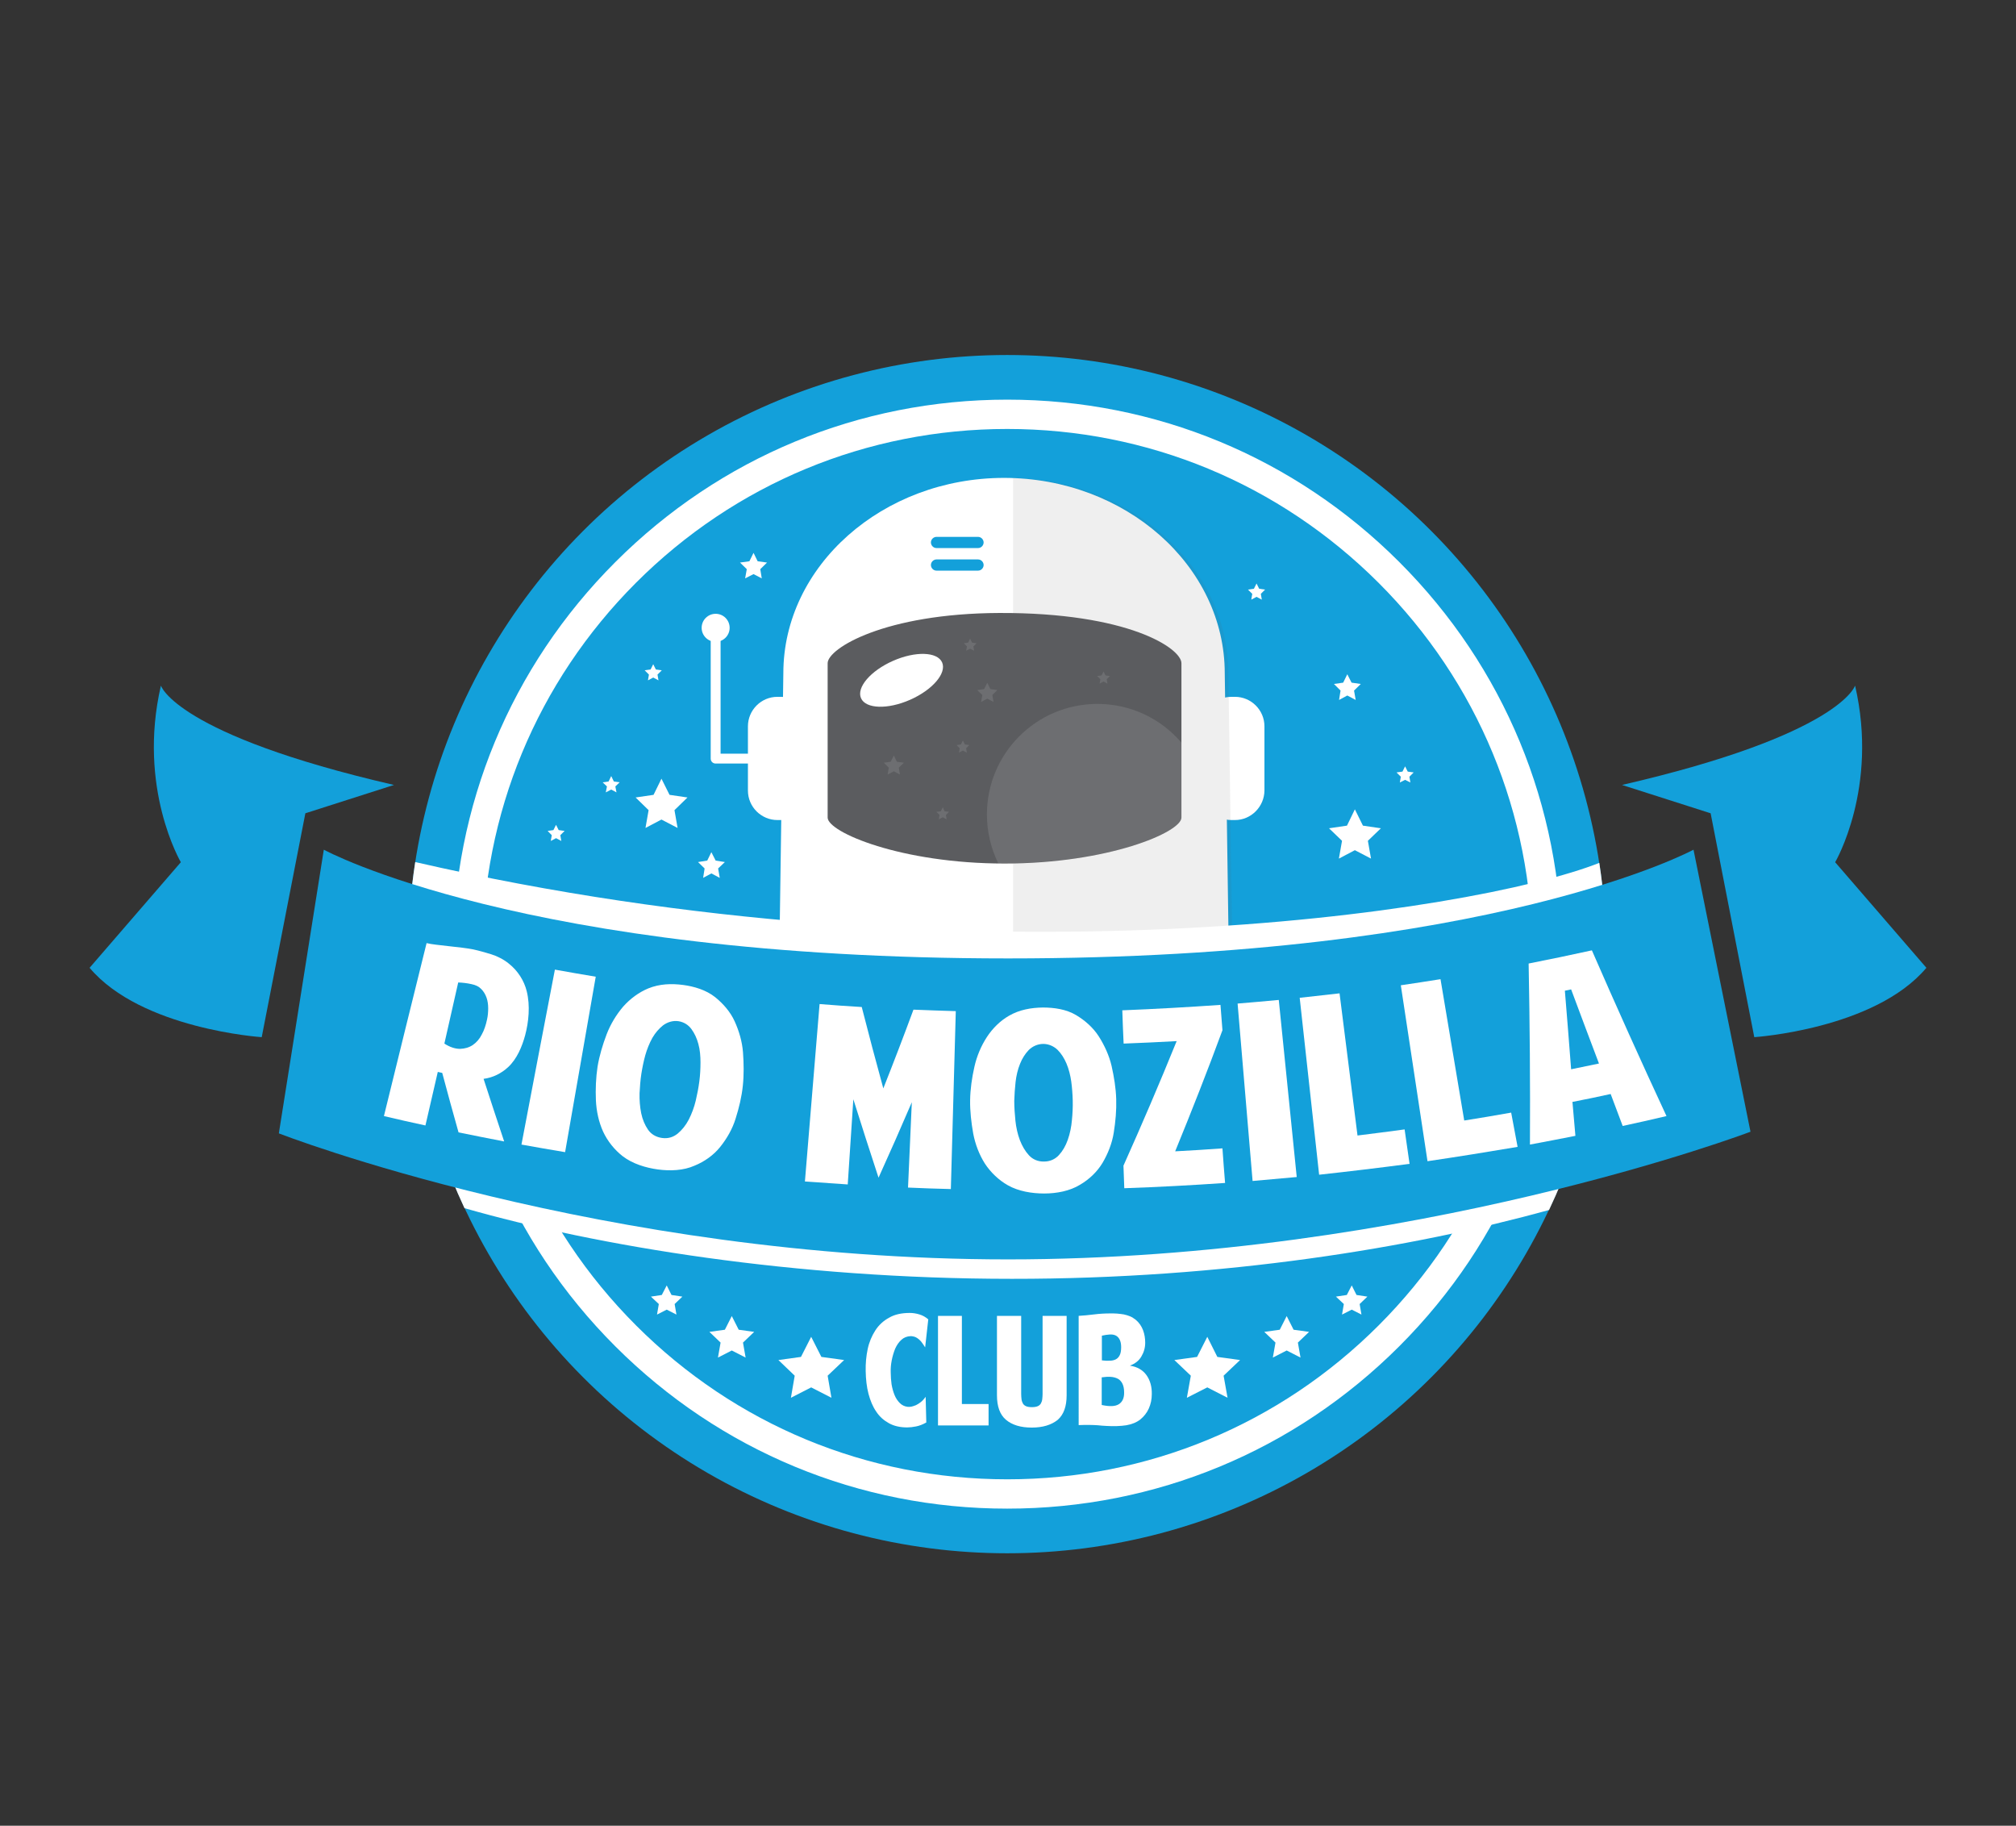 <?xml version="1.0" encoding="utf-8"?>
<!-- Generator: Adobe Illustrator 19.1.0, SVG Export Plug-In . SVG Version: 6.00 Build 0)  -->
<svg version="1.1" id="Layer_1" xmlns="http://www.w3.org/2000/svg" xmlns:xlink="http://www.w3.org/1999/xlink" x="0px" y="0px"
	 viewBox="0 0 1224 1108.3" enable-background="new 0 0 1224 1108.3" xml:space="preserve">
<rect x="0" y="0" width="1224" height="1108.3" fill="#333333" stroke="none"/>
<g>
	<g>
		<g>
			<g>
				<circle fill="#13A0DA" cx="611.5" cy="579.2" r="363.7"/>
			</g>
			<g>
				<g>
					<g>
						<path fill="#FFFFFF" d="M746,575.7l-2.4-167c0-65.2-60.3-118.6-134-118.6h0c-73.7,0-134,53.4-134,118.6l-2.3,161.2
							C576.9,583.1,671.8,582.2,746,575.7z"/>
					</g>
					<g>
						<path fill="#FFFFFF" d="M474.1,497.8H472c-9.8,0-17.9-8-17.9-17.9v-39c0-9.8,8-17.9,17.9-17.9h2.1c9.8,0,17.9,8,17.9,17.9v39
							C492,489.7,484,497.8,474.1,497.8z"/>
					</g>
					<g>
						<path fill="#FFFFFF" d="M749.8,497.8h-2.1c-9.8,0-17.9-8-17.9-17.9v-39c0-9.8,8-17.9,17.9-17.9h2.1c9.8,0,17.9,8,17.9,17.9v39
							C767.6,489.7,759.6,497.8,749.8,497.8z"/>
					</g>
					<g>
						<path fill="#5B5C5F" d="M609.9,524.2c-62.8,0-107.4-19-107.4-27.9v-93.7c0-9,34.7-30.2,104.1-30.5
							c78.5-0.3,110.7,21.5,110.7,30.5v93.7C717.3,505.2,672.7,524.2,609.9,524.2z"/>
					</g>
					<g>
						
							<ellipse transform="matrix(0.915 -0.404 0.404 0.915 -120.089 256.558)" fill="#FFFFFF" cx="547.3" cy="412.6" rx="26.9" ry="12.9"/>
					</g>
					<g opacity="0.1">
						<path fill="#5D5D5D" d="M748.2,575.5l-2.4-166.8c0-64.3-58.5-117-130.7-118.6v290C664.1,581,709.1,579,748.2,575.5z"/>
					</g>
				</g>
				<g opacity="0.11">
					<g>
						<polygon fill="#FFFFFF" points="599.4,414.5 601.3,418.3 605.5,418.9 602.5,421.9 603.2,426.1 599.4,424.1 595.7,426.1 
							596.4,421.9 593.3,418.9 597.5,418.3 						"/>
					</g>
					<g>
						<polygon fill="#FFFFFF" points="542.7,458.6 544.5,462.4 548.8,463 545.7,466 546.4,470.2 542.7,468.2 538.9,470.2 539.6,466 
							536.6,463 540.8,462.4 						"/>
					</g>
					<g>
						<polygon fill="#FFFFFF" points="670,407.6 671.2,410 673.9,410.4 671.9,412.3 672.4,415 670,413.7 667.6,415 668.1,412.3 
							666.1,410.4 668.8,410 						"/>
					</g>
					<g>
						<polygon fill="#FFFFFF" points="584.6,449.5 585.8,451.9 588.5,452.3 586.6,454.2 587,456.9 584.6,455.6 582.2,456.9 
							582.7,454.2 580.8,452.3 583.4,451.9 						"/>
					</g>
					<g>
						<polygon fill="#FFFFFF" points="572.4,490 573.5,492.5 576.2,492.8 574.3,494.7 574.7,497.4 572.4,496.1 570,497.4 
							570.4,494.7 568.5,492.8 571.2,492.5 						"/>
					</g>
					<g>
						<polygon fill="#FFFFFF" points="589,387.7 590.2,390.1 592.9,390.5 591,392.4 591.4,395 589,393.8 586.6,395 587.1,392.4 
							585.2,390.5 587.8,390.1 						"/>
					</g>
				</g>
				<g opacity="0.11">
					<path fill="#FFFFFF" d="M717.3,496.2v-45.4c-12.3-14.4-30.6-23.5-51-23.5c-37.1,0-67.1,30.1-67.1,67.1
						c0,10.7,2.5,20.7,6.9,29.7c1.3,0,2.6,0,3.9,0C672.7,524.2,717.3,505.2,717.3,496.2z"/>
				</g>
				<g>
					<path fill="#13A0DA" d="M593.8,346.4h-25.2c-1.9,0-3.4-1.6-3.4-3.4l0,0c0-1.9,1.6-3.4,3.4-3.4h25.2c1.9,0,3.4,1.6,3.4,3.4l0,0
						C597.2,344.8,595.7,346.4,593.8,346.4z"/>
				</g>
				<g>
					<path fill="#13A0DA" d="M593.8,332.7h-25.2c-1.9,0-3.4-1.6-3.4-3.4l0,0c0-1.9,1.6-3.4,3.4-3.4h25.2c1.9,0,3.4,1.6,3.4,3.4l0,0
						C597.2,331.1,595.7,332.7,593.8,332.7z"/>
				</g>
			</g>
			<g>
				<path fill="#FFFFFF" d="M940.5,734.5c22.3-47.1,34.7-99.7,34.7-155.3c0-18.8-1.4-37.3-4.2-55.4c-76.6,30.3-382.3,76.9-718.9-0.5
					c-2.8,18.2-4.3,36.9-4.3,55.8c0,55.2,12.3,107.4,34.2,154.3c80.7,23.1,200.5,42.9,332.3,42.9
					C743.2,776.4,857.9,757.4,940.5,734.5z"/>
			</g>
			<g>
				<path fill="#FFFFFF" d="M611.5,915.8c-89.9,0-174.4-35-238-98.6S275,669.1,275,579.2c0-89.9,35-174.4,98.6-238
					c63.6-63.6,148.1-98.6,238-98.6c89.9,0,174.4,35,238,98.6c63.6,63.6,98.6,148.1,98.6,238c0,89.9-35,174.4-98.6,238
					S701.5,915.8,611.5,915.8z M611.5,260.4c-85.1,0-165.2,33.2-225.4,93.4C326,414,292.8,494,292.8,579.2
					c0,85.1,33.2,165.2,93.4,225.4c60.2,60.2,140.2,93.4,225.4,93.4c85.1,0,165.2-33.2,225.4-93.4c60.2-60.2,93.4-140.2,93.4-225.4
					c0-85.1-33.2-165.2-93.4-225.4C776.7,293.6,696.7,260.4,611.5,260.4z"/>
			</g>
			<g id="XMLID_173_">
				<path fill="#FFFFFF" d="M559.2,814.3c-0.8-0.9-1.6-1.6-2.4-2.1c-0.8-0.5-1.5-0.8-2.2-0.9c-0.7-0.2-1.3-0.2-1.8-0.2
					c-2.1,0.1-4,0.8-5.5,2.2c-1.6,1.4-2.8,3.2-3.8,5.4c-0.9,2.2-1.6,4.6-2.1,7.1c-0.5,2.6-0.7,5-0.6,7.4c0,2.4,0.2,4.8,0.5,7.1
					c0.4,2.4,1,4.5,1.8,6.5c0.8,2,1.9,3.6,3.2,4.9c1.3,1.3,2.9,2.1,4.8,2.3c0.6,0.1,1.4,0,2.2-0.1c0.9-0.2,1.8-0.5,2.8-0.9
					c1-0.5,2-1.1,3-1.9c1-0.8,2-1.9,2.9-3.2l0.4,15.6c-2.1,1.2-4.2,2-6.2,2.4c-2,0.4-3.8,0.6-5.4,0.6c-4.2,0-7.9-0.8-11-2.5
					c-3.1-1.7-5.8-4-7.8-7.1c-2.1-3-3.6-6.7-4.7-10.8c-1.1-4.2-1.6-8.8-1.7-13.8c-0.1-4.6,0.3-9,1.2-13.3c0.9-4.3,2.5-8,4.6-11.3
					c2.1-3.3,4.9-5.9,8.4-7.8c3.4-2,7.6-2.9,12.6-2.9c1.9,0,3.8,0.3,5.8,0.9c2,0.6,3.8,1.6,5.4,3l-1.9,17
					C560.8,816.5,560,815.3,559.2,814.3z"/>
				<path fill="#FFFFFF" d="M569.5,865.3v-66.5h14.5v53.5h16.2v13H569.5z"/>
				<path fill="#FFFFFF" d="M626.4,866.6c-6.7,0-11.9-1.6-15.6-4.7c-3.7-3.1-5.5-8.1-5.5-14.9v-48.2H620v47.4c0,1.1,0.1,2.1,0.2,3.1
					c0.1,1,0.4,1.8,0.8,2.6c0.4,0.7,1,1.3,1.9,1.7c0.9,0.4,2,0.6,3.6,0.6c1.5,0,2.7-0.2,3.6-0.6c0.9-0.4,1.5-1,1.9-1.7
					c0.4-0.7,0.7-1.6,0.8-2.6c0.1-1,0.2-2,0.2-3.1v-47.4h14.6V847c0,6.8-1.8,11.7-5.4,14.9C638.3,865,633.1,866.6,626.4,866.6z"/>
				<path fill="#FFFFFF" d="M654.7,798.8c3.2-0.2,6.4-0.5,9.6-0.9c3.1-0.4,6.5-0.6,9.9-0.6c1.3,0,2.6,0,4,0.1
					c1.4,0.1,2.7,0.3,4.1,0.5c1.4,0.3,2.7,0.7,3.9,1.2c1.2,0.5,2.3,1.3,3.4,2.1c2.1,1.8,3.5,3.9,4.4,6.3c0.9,2.4,1.3,5,1.3,7.6
					c0,3-0.8,5.8-2.3,8.3c-1.5,2.6-3.8,4.4-7,5.6c4.5,0.7,7.9,2.7,10.1,5.8c2.2,3.1,3.3,7,3.2,11.5c0,3.1-0.6,6-1.8,8.7
					c-1.2,2.7-3,4.9-5.2,6.7c-2.3,1.8-5.1,2.9-8.5,3.5c-3.4,0.5-7.4,0.7-12.1,0.4c-1.8-0.1-3.5-0.2-5.1-0.4c-1.6-0.1-3.3-0.2-5-0.2
					c-1.2,0-2.3,0-3.4,0c-1.1,0-2.2,0.1-3.3,0.1V798.8z M669,825.8c1.7,0.2,3.3,0.3,4.7,0.2c1.4,0,2.7-0.3,3.7-0.8
					c1-0.5,1.8-1.3,2.4-2.5c0.6-1.1,0.9-2.8,0.9-4.9c0-1.9-0.3-3.4-0.9-4.6c-0.6-1.2-1.4-2-2.4-2.5c-1-0.5-2.3-0.7-3.7-0.6
					c-1.4,0.1-3,0.3-4.7,0.7V825.8z M669,852.9c4.7,1,8.1,0.9,10.3-0.5c2.2-1.4,3.3-3.8,3.2-7.3c0-2.2-0.4-3.9-1.1-5.3
					c-0.7-1.3-1.6-2.3-2.8-2.9s-2.6-1-4.3-1.1c-1.6-0.1-3.4,0-5.4,0.3V852.9z"/>
			</g>
			<g id="XMLID_169_">
				<g id="XMLID_172_">
					<polygon fill="#FFFFFF" points="492.5,811.5 498.7,823.7 512.5,825.6 502.5,835.1 504.8,848.5 492.5,842.2 480.2,848.5 
						482.5,835.1 472.6,825.6 486.3,823.7 					"/>
				</g>
				<g id="XMLID_171_">
					<polygon fill="#FFFFFF" points="444.3,798.9 448.5,807.2 457.9,808.5 451.1,815 452.7,824.1 444.3,819.8 435.9,824.1 
						437.5,815 430.7,808.5 440.1,807.2 					"/>
				</g>
				<g id="XMLID_170_">
					<polygon fill="#FFFFFF" points="404.8,780.3 407.7,786.1 414.3,787.1 409.6,791.6 410.7,798 404.8,795 398.9,798 400,791.6 
						395.2,787.1 401.8,786.1 					"/>
				</g>
			</g>
			<g id="XMLID_165_">
				<g id="XMLID_168_">
					<polygon fill="#FFFFFF" points="733,811.5 726.8,823.7 713,825.6 723,835.1 720.6,848.5 733,842.2 745.3,848.5 742.9,835.1 
						752.9,825.6 739.1,823.7 					"/>
				</g>
				<g id="XMLID_167_">
					<polygon fill="#FFFFFF" points="781.2,798.9 777,807.2 767.6,808.5 774.4,815 772.8,824.1 781.2,819.8 789.6,824.1 788,815 
						794.8,808.5 785.4,807.2 					"/>
				</g>
				<g id="XMLID_166_">
					<polygon fill="#FFFFFF" points="820.7,780.3 817.7,786.1 811.1,787.1 815.9,791.6 814.8,798 820.7,795 826.6,798 825.5,791.6 
						830.2,787.1 823.6,786.1 					"/>
				</g>
			</g>
			<g>
				<g id="XMLID_159_">
					<g id="XMLID_160_">
						<g id="XMLID_164_">
							<path fill="#13A0DA" d="M1062.8,687c0,0-204.1,77.5-450.8,77.5S169.3,688,169.3,688l27.3-172.2c0,0,120.5,66,415.4,66
								s416.2-66,416.2-66L1062.8,687z"/>
						</g>
						<g id="XMLID_163_">
							<path fill="#13A0DA" d="M239.2,476.5l-53.8,17.2l-26.5,135.9c0,0-73.1-4.8-104.5-42.1l55.4-64.1c0,0-26.5-45-12.1-107.2
								C97.7,416.2,106.6,445.9,239.2,476.5z"/>
						</g>
						<g id="XMLID_162_">
							<path fill="#13A0DA" d="M984.8,476.5l53.8,17.2l26.5,135.9c0,0,73.1-4.8,104.5-42.1l-55.4-64.1c0,0,26.5-45,12.1-107.2
								C1126.3,416.2,1117.4,445.9,984.8,476.5z"/>
						</g>
					</g>
				</g>
				<g id="XMLID_133_">
					<g id="XMLID_134_">
						<g id="XMLID_156_">
							<path fill="#FFFFFF" d="M306.1,692.9c-9.3-1.8-18.5-3.6-27.7-5.5c-3.4-12-6.7-24.1-9.9-36.1c-1.1-0.2-1.6-0.4-2.7-0.6
								c-2.5,10.8-5,21.7-7.5,32.5c-8.4-1.8-16.8-3.7-25.2-5.7c8.6-35,17.2-70,25.9-105c1.5,0.4,3.5,0.7,6,1
								c2.5,0.3,5.1,0.6,7.8,0.9c2.7,0.3,5.3,0.6,7.9,0.9c2.6,0.3,4.8,0.7,6.5,1c3.7,0.8,7.5,1.9,11.1,3c3.6,1.1,7.7,3.2,10.7,5.7
								c5.3,4.2,9.2,10.2,10.8,16.7c2.2,8.8,1.2,18.7-1,26.9c-1.8,6.6-4.9,14.2-10.3,19.2c-4.1,3.8-9.3,6.4-14.9,7.1
								C297.7,667.6,301.9,680.3,306.1,692.9z M269.8,633.5c3.4,2.2,6.6,3.2,9.5,3.2c2.9-0.1,5.4-0.8,7.7-2.3
								c2.2-1.5,4.1-3.6,5.5-6.4c1.5-2.7,2.5-5.8,3.2-9.1c0.5-2.2,0.7-4.5,0.7-6.8c0-2.3-0.3-4.5-1-6.5c-0.7-2-1.8-3.8-3.2-5.2
								c-1.4-1.5-3.4-2.5-6-3c-2.7-0.6-5.3-0.9-8-1C275.4,608.7,272.6,621.1,269.8,633.5z"/>
						</g>
						<g id="XMLID_154_">
							<path fill="#FFFFFF" d="M336.9,588.6c8.2,1.5,16.5,2.9,24.8,4.3c-6.2,35.5-12.4,71-18.6,106.5c-8.9-1.5-17.7-3-26.5-4.6
								C323.3,659.4,330.1,624,336.9,588.6z"/>
						</g>
						<g id="XMLID_151_">
							<path fill="#FFFFFF" d="M399.4,709.9c-7.3-1-15.3-3.4-21.3-8c-5-3.9-9.2-9.1-11.9-14.9c-2.7-5.9-4.1-12.6-4.4-19
								c-0.3-6.8,0-13.9,1-20.5c1.1-6.6,3.1-13.3,5.5-19.6c2.3-6,5.8-11.9,10.1-16.9c4.2-4.7,9.4-8.6,15.2-11
								c6.9-2.8,14.1-3,21.1-2.1c6.7,0.9,14,3,19.6,7.5c4.8,3.9,9.1,8.8,11.7,14.5c2.7,5.9,4.6,12.4,5.1,18.9
								c0.5,6.8,0.6,13.7-0.1,20.3c-0.7,6.7-2.3,13.4-4.4,20c-1.9,6.2-5.3,12.1-9.4,17.2c-4,5-9.6,8.9-15.5,11.3
								C415,710.6,406.8,710.9,399.4,709.9z M411.9,619.9c-3.4-0.5-6.7,0.6-9.3,2.5c-2.5,2-4.7,4.5-6.5,7.6c-1.8,3.2-3.3,7-4.3,10.5
								c-1,3.6-1.8,7.5-2.4,11.3c-0.6,3.9-0.9,8-1.1,11.9c-0.1,3.9,0.2,8.2,1,12.1c0.8,3.8,2.2,7.1,4.1,9.9s4.9,4.6,8.6,5.1
								c3.6,0.5,6.8-0.5,9.5-2.7c2.6-2.2,4.9-5,6.7-8.5c1.8-3.5,3.3-7.6,4.2-11.4c0.9-3.8,1.7-7.9,2.2-11.8
								c0.5-3.8,0.7-7.7,0.7-11.5c0-3.6-0.3-7.7-1.3-11.2c-0.9-3.4-2.3-6.4-4.2-9C418,622.2,415.2,620.4,411.9,619.9z"/>
						</g>
						<g id="XMLID_149_">
							<path fill="#FFFFFF" d="M533.4,714.9c-5.2-15.8-10.3-31.7-15.3-47.6c-1.1,17.2-2.3,34.5-3.4,51.7c-8.7-0.6-17.3-1.2-26-1.8
								c3-35.9,5.9-71.8,8.9-107.7c8.5,0.7,17.1,1.3,25.6,1.8c4.2,16.5,8.6,33,13.1,49.4c6.3-15.9,12.4-31.8,18.3-47.8
								c8.6,0.4,17.1,0.6,25.7,0.9c-1,36-2,72-3,108c-8.7-0.2-17.3-0.5-26-0.9c0.8-17.3,1.5-34.5,2.3-51.8
								C547,684.5,540.3,699.7,533.4,714.9z"/>
						</g>
						<g id="XMLID_146_">
							<path fill="#FFFFFF" d="M634,724.5c-7.4,0-15.6-1.3-22.1-5c-5.5-3.1-10.4-7.8-13.9-13.1c-3.5-5.5-5.9-11.9-7.1-18.2
								c-1.2-6.7-2-13.7-1.9-20.4c0.1-6.6,1.1-13.6,2.6-20.2c1.4-6.3,4-12.6,7.6-18.1c3.4-5.2,8-9.8,13.4-12.9
								c6.4-3.7,13.5-4.9,20.5-5c6.8,0,14.3,1,20.4,4.7c5.3,3.2,10.2,7.5,13.6,12.8c3.5,5.5,6.3,11.6,7.8,18
								c1.5,6.7,2.6,13.4,2.8,20.1c0.2,6.7-0.4,13.6-1.5,20.4c-1,6.4-3.5,12.7-6.8,18.3c-3.3,5.5-8.2,10.1-13.7,13.3
								C649.5,723,641.5,724.5,634,724.5z M633.4,633.7c-3.4,0-6.6,1.5-8.8,3.7c-2.2,2.3-4,5.1-5.3,8.4c-1.4,3.4-2.3,7.4-2.7,11
								c-0.4,3.7-0.7,7.7-0.8,11.5c0,3.9,0.3,8.1,0.7,12c0.4,3.9,1.3,8.1,2.7,11.8c1.4,3.6,3.2,6.7,5.5,9.2c2.3,2.5,5.5,3.9,9.2,3.8
								c3.6,0,6.7-1.4,9-3.9c2.3-2.5,4.1-5.6,5.4-9.3c1.3-3.7,2.2-8,2.5-11.9c0.4-3.9,0.6-8,0.5-12c-0.1-3.8-0.4-7.8-0.9-11.5
								c-0.5-3.6-1.5-7.6-2.9-10.9c-1.4-3.3-3.2-6.1-5.4-8.3C639.8,635.1,636.7,633.7,633.4,633.7z"/>
						</g>
						<g id="XMLID_144_">
							<path fill="#FFFFFF" d="M681.4,613.3c19.9-0.8,39.7-1.9,59.6-3.3c0.4,5.1,0.8,10.3,1.2,15.4c-9.1,24.7-18.7,49.1-28.7,73.5
								c9.6-0.5,19.2-1.1,28.7-1.8c0.5,7,1,14,1.6,21c-20.4,1.4-40.8,2.5-61.2,3.2c-0.2-4.6-0.3-9.1-0.5-13.7
								c11.2-25,22-50.2,32.3-75.6c-10.7,0.6-21.5,1.1-32.2,1.5C681.9,626.9,681.6,620.1,681.4,613.3z"/>
						</g>
						<g id="XMLID_142_">
							<path fill="#FFFFFF" d="M751.4,609.2c8.3-0.7,16.7-1.4,25-2.2c3.6,35.8,7.3,71.7,10.9,107.5c-8.9,0.8-17.8,1.6-26.8,2.4
								C757.5,681,754.4,645.1,751.4,609.2z"/>
						</g>
						<g id="XMLID_140_">
							<path fill="#FFFFFF" d="M800.9,713.1c-3.9-35.8-7.9-71.6-11.8-107.4c8.1-0.9,16.1-1.8,24.2-2.7c3.6,28.8,7.3,57.5,10.9,86.3
								c9.5-1.2,19.1-2.4,28.6-3.7c1,7,2,13.9,3,20.9C837.5,708.9,819.2,711.1,800.9,713.1z"/>
						</g>
						<g id="XMLID_138_">
							<path fill="#FFFFFF" d="M866.7,704.9c-5.4-35.6-10.8-71.2-16.2-106.8c8-1.2,16.1-2.4,24.1-3.7c4.8,28.6,9.6,57.2,14.4,85.8
								c9.5-1.5,19-3.1,28.5-4.8c1.3,6.9,2.6,13.8,3.9,20.8C903.1,699.3,885,702.2,866.7,704.9z"/>
						</g>
						<g id="XMLID_135_">
							<path fill="#FFFFFF" d="M977.9,664.1c-7.7,1.7-15.4,3.3-23.2,4.8c0.6,6.9,1.2,13.7,1.8,20.6c-9.2,1.8-18.4,3.6-27.6,5.3
								c0.2-36.6-0.1-73.2-0.8-109.9c12.8-2.5,25.6-5.2,38.4-8c14.7,33.7,29.8,67.3,45.3,100.6c-8.9,2.1-17.7,4.1-26.6,6
								C982.8,677,980.3,670.6,977.9,664.1z M953.9,600.6c-1.5,0.3-2.3,0.5-3.8,0.8c1.3,15.9,2.6,31.8,3.8,47.7
								c5.6-1.2,11.3-2.3,16.9-3.5C965.1,630.6,959.5,615.6,953.9,600.6z"/>
						</g>
					</g>
				</g>
			</g>
			<g>
				<circle fill="#FFFFFF" cx="434.5" cy="381.1" r="8.5"/>
			</g>
			<g>
				<path fill="#FFFFFF" d="M463.3,463.5h-28.8c-1.7,0-3-1.3-3-3v-79.5h6v76.5h25.8V463.5z"/>
			</g>
		</g>
	</g>
	<g>
		<polygon fill="#FFFFFF" points="457.5,335.6 460,340.7 465.7,341.5 461.6,345.5 462.5,351.1 457.5,348.5 452.4,351.1 453.4,345.5 
			449.3,341.5 455,340.7 		"/>
	</g>
	<g>
		<polygon fill="#FFFFFF" points="431.9,517.3 434.5,522.4 440.1,523.3 436,527.2 437,532.9 431.9,530.2 426.9,532.9 427.8,527.2 
			423.8,523.3 429.4,522.4 		"/>
	</g>
	<g>
		<polygon fill="#FFFFFF" points="818,409.3 820.6,414.4 826.2,415.2 822.1,419.2 823.1,424.9 818,422.2 813,424.9 813.9,419.2 
			809.9,415.2 815.5,414.4 		"/>
	</g>
	<g>
		<polygon fill="#FFFFFF" points="401.6,472.7 406.5,482.5 417.4,484.1 409.5,491.8 411.4,502.6 401.6,497.5 391.9,502.6 
			393.8,491.8 385.9,484.1 396.8,482.5 		"/>
	</g>
	<g>
		<polygon fill="#FFFFFF" points="822.6,491.3 827.5,501.2 838.4,502.8 830.5,510.4 832.4,521.2 822.6,516.1 812.9,521.2 
			814.8,510.4 806.9,502.8 817.8,501.2 		"/>
	</g>
	<g>
		<polygon fill="#FFFFFF" points="396.6,403.2 398.2,406.4 401.8,406.9 399.2,409.5 399.8,413 396.6,411.3 393.4,413 394,409.5 
			391.4,406.9 395,406.4 		"/>
	</g>
	<g>
		<polygon fill="#FFFFFF" points="853.1,465.2 854.7,468.4 858.3,468.9 855.7,471.5 856.3,475 853.1,473.4 849.9,475 850.5,471.5 
			847.9,468.9 851.5,468.4 		"/>
	</g>
	<g>
		<polygon fill="#FFFFFF" points="371.1,471.1 372.7,474.4 376.2,474.9 373.6,477.4 374.3,481 371.1,479.3 367.8,481 368.5,477.4 
			365.9,474.9 369.5,474.4 		"/>
	</g>
	<g>
		<polygon fill="#FFFFFF" points="337.6,500.7 339.2,503.9 342.8,504.4 340.2,507 340.8,510.5 337.6,508.8 334.4,510.5 335,507 
			332.5,504.4 336,503.9 		"/>
	</g>
	<g>
		<polygon fill="#FFFFFF" points="762.9,354.2 764.5,357.4 768.1,357.9 765.5,360.5 766.1,364 762.9,362.3 759.7,364 760.3,360.5 
			757.7,357.9 761.3,357.4 		"/>
	</g>
</g>
</svg>
